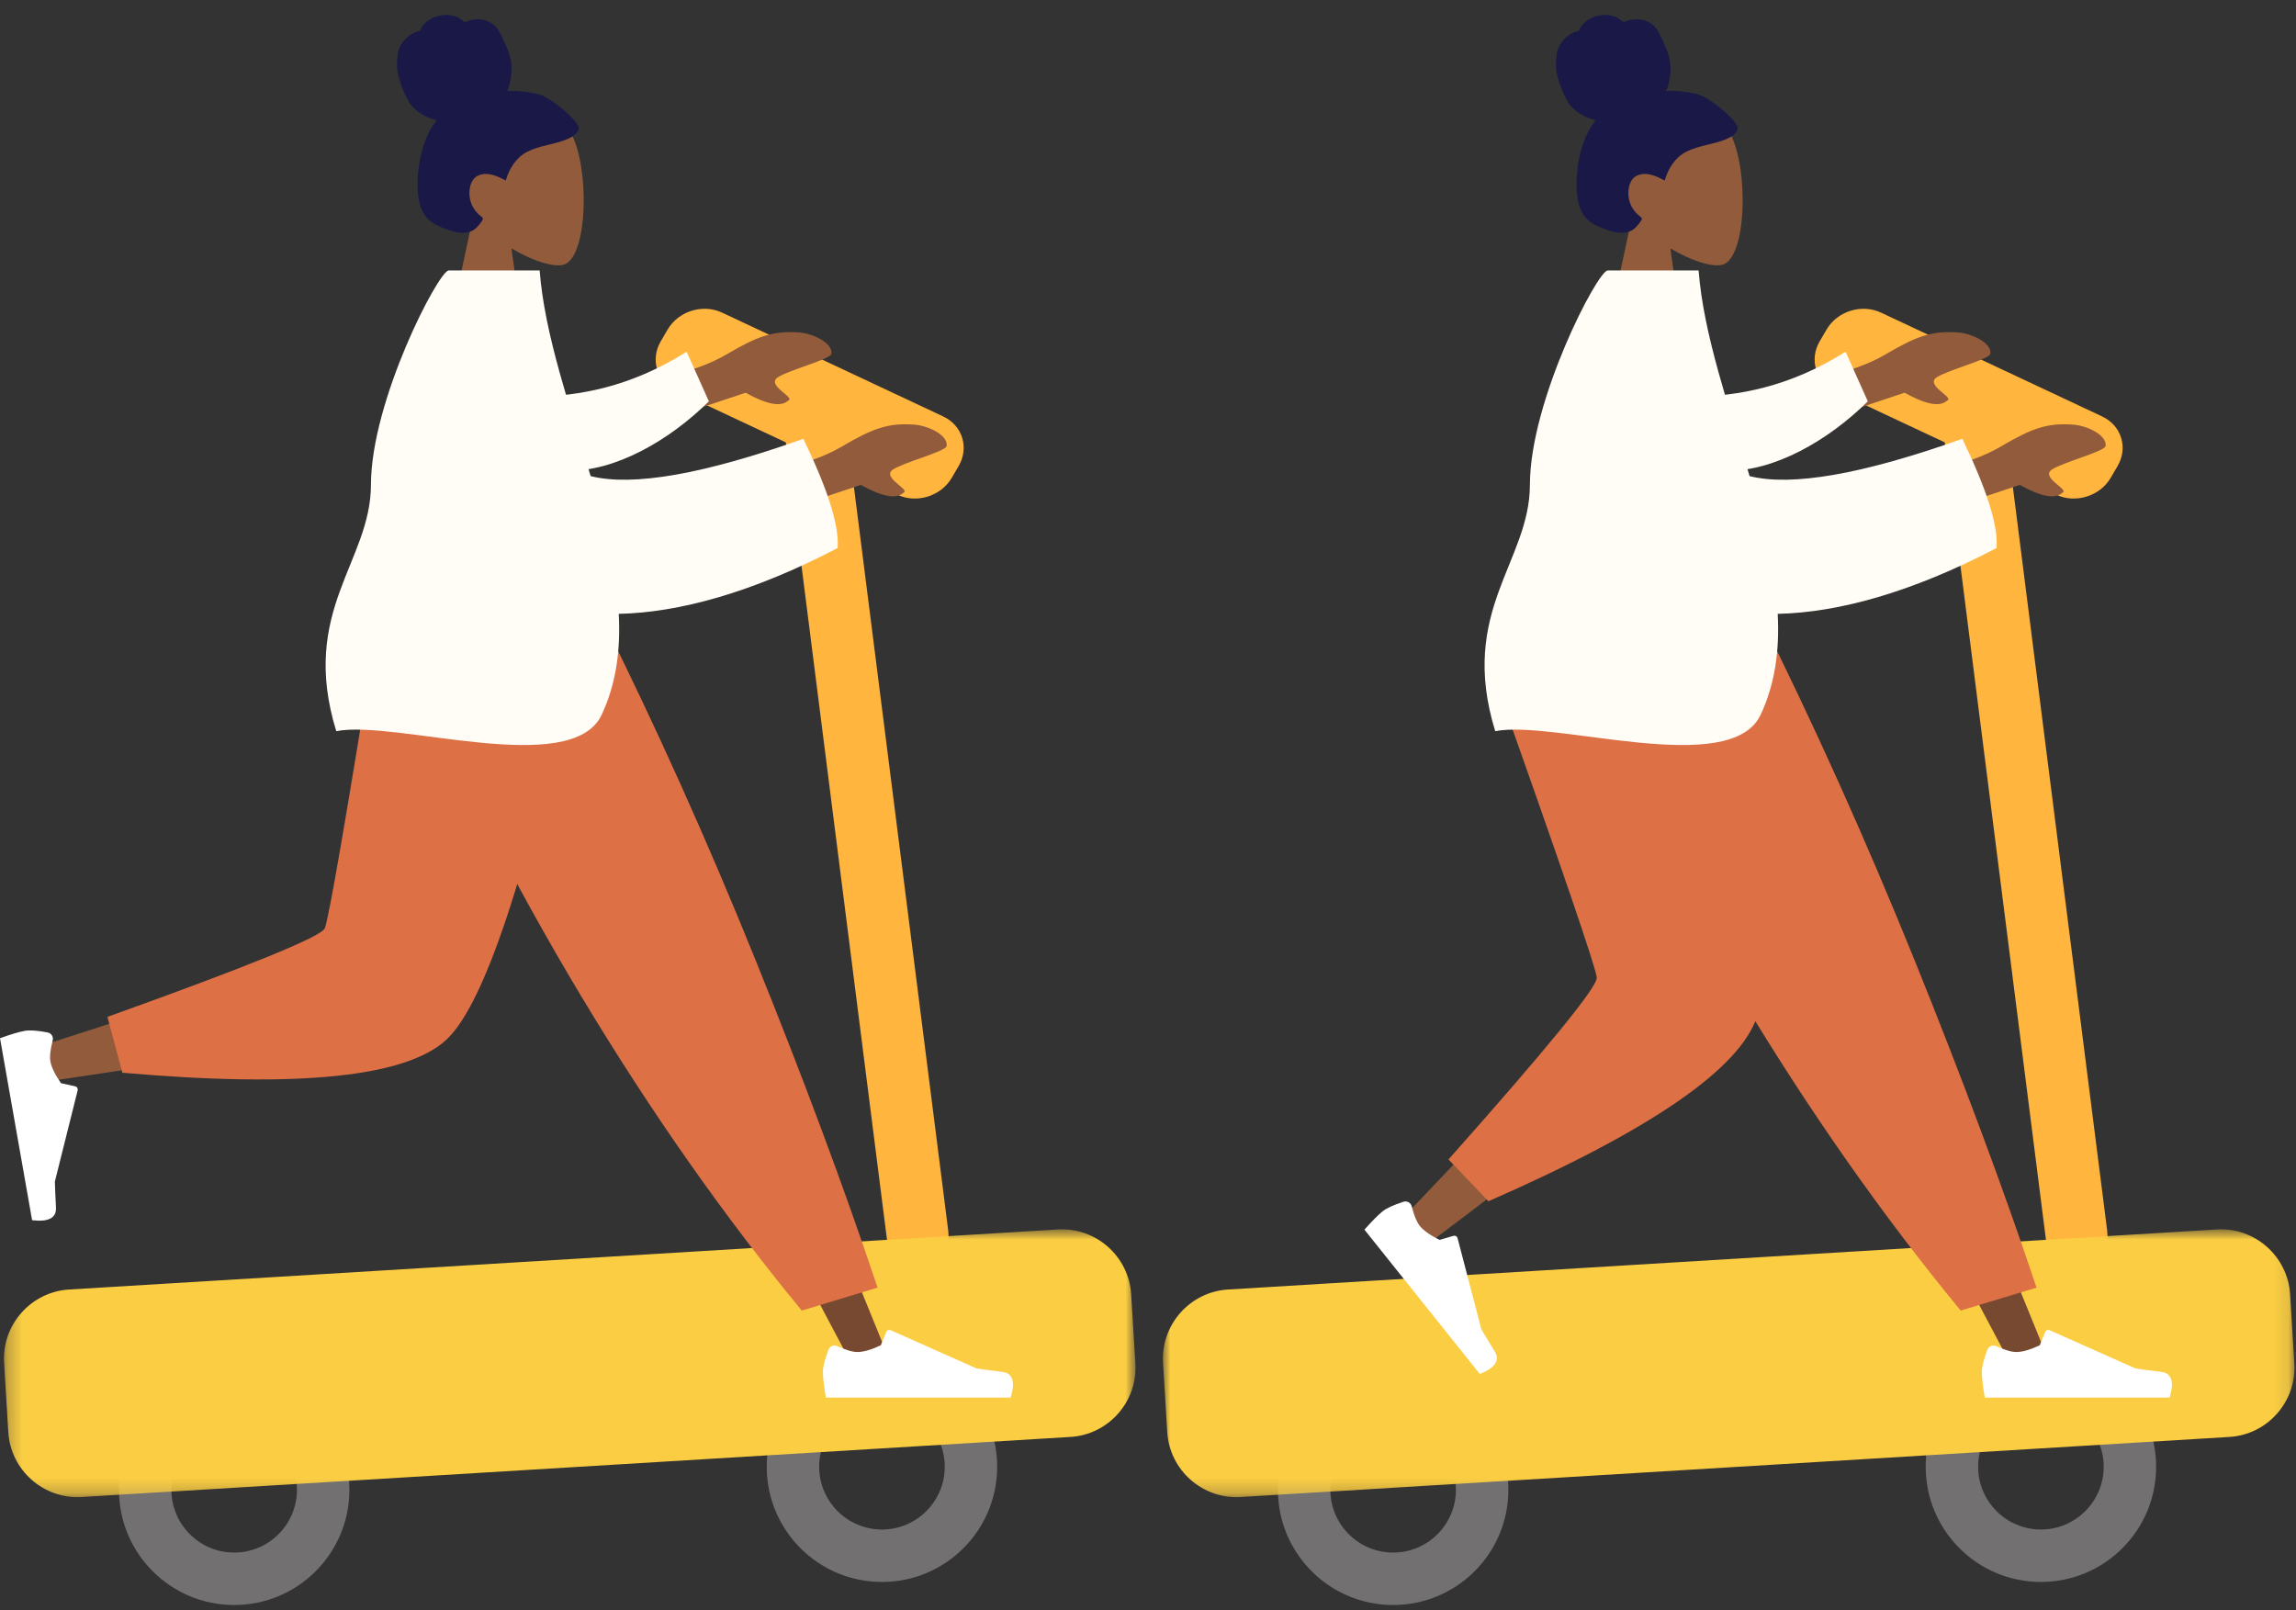 <?xml version="1.0" encoding="UTF-8"?>
<svg width="154px" height="108px" viewBox="0 0 154 108" version="1.1" xmlns="http://www.w3.org/2000/svg" xmlns:xlink="http://www.w3.org/1999/xlink">
    <rect x="0" y="0" width="154" height="108" fill="#333333" stroke="none"/>
    <!-- Generator: Sketch 52.6 (67491) - http://www.bohemiancoding.com/sketch -->
    <title>cassia-zoom copy 2</title>
    <desc>Created with Sketch.</desc>
    <defs>
        <polygon id="path-1" points="0.265 0.802 76.162 0.802 76.162 18.765 0.265 18.765"></polygon>
        <polygon id="path-3" points="0 0.802 75.897 0.802 75.897 18.765 0 18.765"></polygon>
    </defs>
    <g id="cassia-zoom-copy-2" stroke="none" stroke-width="1" fill="none" fill-rule="evenodd">
        <g id="Group-34" transform="translate(0, 1)">
            <path d="M15.707,91.194 C11.439,91.194 7.979,94.654 7.979,98.922 C7.979,103.19 11.439,106.65 15.707,106.65 C19.976,106.65 23.436,103.19 23.436,98.922 C23.436,94.654 19.976,91.194 15.707,91.194 M15.707,94.711 C18.029,94.711 19.918,96.6 19.918,98.922 C19.918,101.244 18.029,103.133 15.707,103.133 C13.386,103.133 11.496,101.244 11.496,98.922 C11.496,96.6 13.386,94.711 15.707,94.711" id="Fill-1" fill="#727070"></path>
            <path d="M59.155,89.648 C54.887,89.648 51.427,93.108 51.427,97.377 C51.427,101.644 54.887,105.104 59.155,105.104 C63.424,105.104 66.884,101.644 66.884,97.377 C66.884,93.108 63.424,89.648 59.155,89.648 M59.155,93.165 C61.477,93.165 63.367,95.054 63.367,97.377 C63.367,99.698 61.477,101.587 59.155,101.587 C56.834,101.587 54.944,99.698 54.944,97.377 C54.944,95.054 56.834,93.165 59.155,93.165" id="Fill-3" fill="#727070"></path>
            <path d="M62.683,84.105 L61.058,84.776 C60.399,85.048 59.746,84.28 59.611,83.073 L52.539,27.33 C52.372,25.978 52.836,24.634 53.578,24.329 L54.871,23.794 C55.613,23.488 56.349,24.335 56.517,25.687 L63.598,81.52 C63.73,82.692 63.323,83.84 62.683,84.105" id="Fill-5" fill="#FFB53E"></path>
            <path d="M48.431,19.967 L63.264,26.932 C64.557,27.538 65.02,29.03 64.297,30.262 L63.836,31.05 C63.114,32.282 61.481,32.789 60.187,32.183 L45.354,25.218 C44.061,24.612 43.598,23.119 44.321,21.887 L44.782,21.1 C45.504,19.867 47.138,19.361 48.431,19.967" id="Fill-7" fill="#FFB53E"></path>
            <g id="Group-11" transform="translate(0, 80.65)">
                <mask id="mask-2" fill="white">
                    <use xlink:href="#path-1"></use>
                </mask>
                <g id="Clip-10"></g>
                <path d="M71.801,14.727 L5.473,18.757 C2.924,18.912 0.711,16.953 0.557,14.404 L0.274,9.757 C0.119,7.207 2.078,4.996 4.627,4.84 L70.955,0.811 C73.504,0.656 75.717,2.615 75.871,5.164 L76.154,9.811 C76.309,12.36 74.35,14.573 71.801,14.727" id="Fill-9" fill="#FACD43" mask="url(#mask-2)"></path>
            </g>
            <path d="M31.738,13.513 C30.725,12.325 30.041,10.867 30.155,9.236 C30.485,4.533 37.032,5.567 38.305,7.941 C39.579,10.315 39.427,16.335 37.781,16.76 C37.125,16.929 35.726,16.515 34.303,15.657 L35.197,21.976 L29.923,21.976 L31.738,13.513 Z" id="Fill-12" fill="#915B3C"></path>
            <path d="M36.222,5.356 C35.501,5.136 34.455,5.061 34.015,5.112 C34.266,4.512 34.365,3.844 34.285,3.193 C34.205,2.561 33.923,2.023 33.661,1.459 C33.541,1.199 33.405,0.94 33.201,0.741 C32.993,0.539 32.732,0.405 32.456,0.34 C32.174,0.276 31.88,0.281 31.598,0.34 C31.473,0.367 31.362,0.423 31.24,0.456 C31.114,0.488 31.053,0.409 30.962,0.331 C30.743,0.14 30.421,0.046 30.144,0.013 C29.833,-0.025 29.51,0.022 29.213,0.125 C28.925,0.224 28.648,0.386 28.439,0.622 C28.346,0.726 28.261,0.845 28.206,0.977 C28.184,1.032 28.18,1.063 28.126,1.084 C28.076,1.102 28.018,1.102 27.966,1.12 C27.469,1.289 27.043,1.673 26.811,2.167 C26.676,2.456 26.612,2.962 26.629,3.532 C26.647,4.1 27.16,5.584 27.641,6.126 C28.07,6.608 28.7,6.927 29.308,7.067 C28.904,7.528 28.635,8.105 28.437,8.691 C28.221,9.328 28.087,9.99 28.037,10.665 C27.991,11.305 27.987,11.982 28.137,12.609 C28.278,13.196 28.577,13.676 29.079,13.982 C29.309,14.122 29.557,14.227 29.805,14.323 C30.05,14.418 30.296,14.509 30.553,14.562 C31.038,14.663 31.598,14.645 31.972,14.258 C32.108,14.12 32.255,13.944 32.354,13.774 C32.389,13.712 32.41,13.672 32.368,13.613 C32.317,13.542 32.233,13.486 32.167,13.43 C31.789,13.11 31.556,12.683 31.497,12.176 C31.438,11.662 31.576,10.997 32.076,10.772 C32.694,10.495 33.374,10.813 33.923,11.11 C34.157,10.287 34.636,9.544 35.387,9.167 C36.218,8.749 37.172,8.7 38.026,8.341 C38.248,8.248 38.475,8.142 38.639,7.952 C38.707,7.872 38.788,7.769 38.816,7.664 C38.851,7.525 38.762,7.41 38.693,7.301 C38.327,6.73 36.943,5.576 36.222,5.356" id="Fill-14" fill="#191847"></path>
            <polygon id="Fill-16" fill="#784931" points="28.605 40.216 44.934 67.516 57.177 90.596 59.814 90.596 39.301 40.216"></polygon>
            <path d="M55.565,89.531 C55.319,90.187 55.196,90.678 55.196,91.005 C55.196,91.401 55.262,91.979 55.394,92.739 L67.789,92.739 C68.111,91.675 67.925,91.099 67.231,91.014 C66.537,90.929 65.961,90.853 65.502,90.785 L59.741,88.217 C59.629,88.167 59.5,88.217 59.451,88.328 L59.448,88.334 L59.078,89.231 C58.435,89.531 57.913,89.681 57.511,89.681 C57.185,89.681 56.734,89.55 56.16,89.286 C55.939,89.184 55.678,89.282 55.577,89.503 C55.573,89.511 55.568,89.521 55.565,89.531" id="Fill-18" fill="#FFFFFF"></path>
            <path d="M53.776,86.901 L58.861,85.363 C56.633,78.702 53.904,71.373 50.67,63.374 C47.435,55.375 43.964,47.656 40.252,40.216 L25.889,40.216 C30.015,49.627 34.391,58.177 39.014,65.868 C43.636,73.559 48.557,80.57 53.776,86.901" id="Fill-20" fill="#DD7045"></path>
            <path d="M27.531,40.216 C25.99,49.81 23.017,62.067 22.737,62.445 C22.55,62.696 15.817,64.952 2.538,69.213 L3.108,71.538 C18.942,69.253 27.286,67.481 28.138,66.221 C29.417,64.33 35.801,49.394 38.273,40.216 L27.531,40.216 Z" id="Fill-22" fill="#915B3C"></path>
            <path d="M7.206,67.203 L8.209,70.948 C20.053,71.987 27.31,71.236 29.979,68.697 C32.649,66.157 35.692,56.664 39.108,40.217 L25.413,40.217 C23.249,53.684 22.039,60.701 21.783,61.266 C21.527,61.832 16.668,63.81 7.206,67.203" id="Fill-24" fill="#DD7045"></path>
            <path d="M3.189,68.245 C2.501,68.116 1.996,68.081 1.674,68.138 C1.284,68.206 0.726,68.372 0.001,68.634 C0.081,69.087 0.797,73.155 2.153,80.841 C3.257,80.973 3.792,80.689 3.754,79.991 C3.717,79.293 3.693,78.712 3.68,78.248 L5.21,72.129 C5.239,72.011 5.168,71.891 5.049,71.862 C5.047,71.862 5.045,71.861 5.043,71.861 L4.094,71.652 C3.688,71.071 3.45,70.584 3.379,70.188 C3.323,69.866 3.375,69.4 3.535,68.788 C3.595,68.553 3.455,68.312 3.22,68.252 C3.21,68.249 3.2,68.247 3.189,68.245" id="Fill-26" fill="#FFFFFF"></path>
            <path d="M46.482,26.518 L50.01,25.34 C51.44,26.138 52.393,26.312 52.869,25.864 C53.372,25.661 51.364,24.849 52.167,24.309 C52.872,23.833 55.712,23.092 55.765,22.737 C55.873,21.997 54.52,21.363 53.588,21.297 C51.849,21.176 50.848,21.528 48.735,22.769 C47.63,23.418 46.241,23.918 44.565,24.27 L46.482,26.518 Z M54.211,32.701 L57.738,31.523 C59.169,32.321 60.122,32.495 60.597,32.046 C61.1,31.843 59.091,31.032 59.894,30.491 C60.6,30.016 63.441,29.275 63.493,28.918 C63.601,28.179 62.248,27.545 61.317,27.48 C59.577,27.359 58.577,27.71 56.463,28.952 C55.359,29.601 53.968,30.101 52.293,30.453 L54.211,32.701 Z" id="Fill-28" fill="#915B3C"></path>
            <path d="M36.018,25.594 C38.69,25.567 42.252,25.002 46.054,22.589 L47.547,25.918 C44.925,28.521 41.238,30.658 38.014,30.569 C35.473,30.496 34.175,27.424 36.018,25.594" id="Fill-30" fill="#FFFDF6"></path>
            <path d="M39.615,30.934 C42.452,31.641 47.208,30.807 53.885,28.431 C55.541,31.858 56.306,34.3 56.181,35.759 C50.454,38.75 45.545,40.084 41.501,40.172 C41.629,42.573 41.337,44.856 40.355,46.942 C38.339,51.232 26.526,47.259 22.554,48.041 C20.067,39.964 24.877,36.681 24.881,31.513 C24.885,25.853 29.429,17.141 30.097,17.141 L36.195,17.141 C36.532,21.464 38.225,26.228 39.615,30.934" id="Fill-32" fill="#FFFDF6"></path>
        </g>
        <g id="Group-34" transform="translate(78, 1)">
            <path d="M15.442,91.194 C11.174,91.194 7.714,94.654 7.714,98.922 C7.714,103.19 11.174,106.65 15.442,106.65 C19.711,106.65 23.171,103.19 23.171,98.922 C23.171,94.654 19.711,91.194 15.442,91.194 M15.442,94.711 C17.764,94.711 19.653,96.6 19.653,98.922 C19.653,101.244 17.764,103.133 15.442,103.133 C13.121,103.133 11.231,101.244 11.231,98.922 C11.231,96.6 13.121,94.711 15.442,94.711" id="Fill-1" fill="#727070"></path>
            <path d="M58.89,89.648 C54.622,89.648 51.162,93.108 51.162,97.377 C51.162,101.644 54.622,105.104 58.89,105.104 C63.159,105.104 66.619,101.644 66.619,97.377 C66.619,93.108 63.159,89.648 58.89,89.648 M58.89,93.165 C61.212,93.165 63.102,95.054 63.102,97.377 C63.102,99.698 61.212,101.587 58.89,101.587 C56.569,101.587 54.679,99.698 54.679,97.377 C54.679,95.054 56.569,93.165 58.89,93.165" id="Fill-3" fill="#727070"></path>
            <path d="M62.417,84.105 L60.792,84.776 C60.133,85.048 59.48,84.28 59.345,83.073 L52.273,27.33 C52.106,25.978 52.57,24.634 53.312,24.329 L54.605,23.794 C55.347,23.488 56.083,24.335 56.251,25.687 L63.332,81.52 C63.464,82.692 63.057,83.84 62.417,84.105" id="Fill-5" fill="#FFB53E"></path>
            <path d="M48.165,19.967 L62.998,26.932 C64.291,27.538 64.754,29.03 64.031,30.262 L63.57,31.05 C62.848,32.282 61.215,32.789 59.921,32.183 L45.088,25.218 C43.795,24.612 43.332,23.119 44.055,21.887 L44.516,21.1 C45.238,19.867 46.872,19.361 48.165,19.967" id="Fill-7" fill="#FFB53E"></path>
            <g id="Group-11" transform="translate(0, 80.65)">
                <mask id="mask-4" fill="white">
                    <use xlink:href="#path-3"></use>
                </mask>
                <g id="Clip-10"></g>
                <path d="M71.535,14.727 L5.207,18.757 C2.659,18.912 0.446,16.953 0.291,14.404 L0.009,9.757 C-0.146,7.207 1.812,4.996 4.362,4.84 L70.689,0.811 C73.239,0.656 75.451,2.615 75.606,5.164 L75.888,9.811 C76.043,12.36 74.085,14.573 71.535,14.727" id="Fill-9" fill="#FACD43" mask="url(#mask-4)"></path>
            </g>
            <path d="M31.473,13.513 C30.46,12.325 29.776,10.867 29.89,9.236 C30.22,4.533 36.767,5.567 38.04,7.941 C39.314,10.315 39.162,16.335 37.516,16.76 C36.86,16.929 35.461,16.515 34.038,15.657 L34.932,21.976 L29.658,21.976 L31.473,13.513 Z" id="Fill-12" fill="#915B3C"></path>
            <path d="M35.956,5.356 C35.235,5.136 34.189,5.061 33.749,5.112 C34,4.512 34.099,3.844 34.019,3.193 C33.939,2.561 33.657,2.023 33.395,1.459 C33.275,1.199 33.139,0.94 32.935,0.741 C32.727,0.539 32.466,0.405 32.19,0.34 C31.908,0.276 31.614,0.281 31.332,0.34 C31.207,0.367 31.096,0.423 30.974,0.456 C30.848,0.488 30.787,0.409 30.696,0.331 C30.477,0.14 30.155,0.046 29.878,0.013 C29.567,-0.025 29.244,0.022 28.947,0.125 C28.659,0.224 28.382,0.386 28.173,0.622 C28.08,0.726 27.995,0.845 27.94,0.977 C27.918,1.032 27.914,1.063 27.86,1.084 C27.81,1.102 27.752,1.102 27.7,1.12 C27.203,1.289 26.777,1.673 26.545,2.167 C26.41,2.456 26.346,2.962 26.363,3.532 C26.381,4.1 26.894,5.584 27.375,6.126 C27.804,6.608 28.434,6.927 29.042,7.067 C28.638,7.528 28.369,8.105 28.171,8.691 C27.955,9.328 27.821,9.99 27.771,10.665 C27.725,11.305 27.721,11.982 27.871,12.609 C28.012,13.196 28.311,13.676 28.813,13.982 C29.043,14.122 29.291,14.227 29.539,14.323 C29.784,14.418 30.03,14.509 30.287,14.562 C30.772,14.663 31.332,14.645 31.706,14.258 C31.842,14.12 31.989,13.944 32.088,13.774 C32.123,13.712 32.144,13.672 32.102,13.613 C32.051,13.542 31.967,13.486 31.901,13.43 C31.523,13.11 31.29,12.683 31.231,12.176 C31.172,11.662 31.31,10.997 31.81,10.772 C32.428,10.495 33.108,10.813 33.657,11.11 C33.891,10.287 34.37,9.544 35.121,9.167 C35.952,8.749 36.906,8.7 37.76,8.341 C37.982,8.248 38.209,8.142 38.373,7.952 C38.441,7.872 38.522,7.769 38.55,7.664 C38.585,7.525 38.496,7.41 38.427,7.301 C38.061,6.73 36.677,5.576 35.956,5.356" id="Fill-14" fill="#191847"></path>
            <polygon id="Fill-16" fill="#784931" points="28.339 40.216 44.668 67.516 56.911 90.596 59.548 90.596 39.035 40.216"></polygon>
            <path d="M55.299,89.531 C55.053,90.187 54.93,90.678 54.93,91.005 C54.93,91.401 54.996,91.979 55.128,92.739 L67.523,92.739 C67.845,91.675 67.659,91.099 66.965,91.014 C66.271,90.929 65.695,90.853 65.236,90.785 L59.475,88.217 C59.363,88.167 59.234,88.217 59.185,88.328 L59.182,88.334 L58.812,89.231 C58.169,89.531 57.647,89.681 57.245,89.681 C56.919,89.681 56.468,89.55 55.894,89.286 C55.673,89.184 55.412,89.282 55.311,89.503 C55.307,89.511 55.302,89.521 55.299,89.531" id="Fill-18" fill="#FFFFFF"></path>
            <path d="M53.511,86.901 L58.596,85.363 C56.368,78.702 53.638,71.373 50.405,63.374 C47.17,55.375 43.698,47.656 39.987,40.216 L25.623,40.216 C29.75,49.627 34.125,58.177 38.748,65.868 C43.371,73.559 48.292,80.57 53.511,86.901" id="Fill-20" fill="#DD7045"></path>
            <path d="M24.054,43.337 C27.301,52.495 30.569,64.677 30.503,65.144 C30.46,65.454 25.633,70.662 16.023,80.766 L17.637,82.534 C30.438,72.939 36.91,67.382 37.054,65.867 C37.27,63.596 35.711,47.428 33.482,38.188 L24.054,43.337 Z" id="Fill-22" fill="#915B3C"></path>
            <path d="M19.155,76.765 L21.832,79.57 C32.723,74.804 38.731,70.666 39.857,67.157 C40.982,63.648 39.101,53.858 34.215,37.786 L22.195,44.353 C26.753,57.209 29.054,63.948 29.101,64.566 C29.148,65.185 25.833,69.25 19.155,76.765" id="Fill-24" fill="#DD7045"></path>
            <path d="M16.128,79.604 C15.462,79.823 15.002,80.033 14.747,80.237 C14.438,80.484 14.027,80.897 13.517,81.475 C13.804,81.833 16.384,85.06 21.257,91.155 C22.29,90.742 22.623,90.238 22.256,89.642 C21.889,89.047 21.589,88.549 21.356,88.148 L19.764,82.044 C19.732,81.927 19.612,81.857 19.495,81.887 C19.493,81.888 19.491,81.888 19.489,81.889 L18.557,82.161 C17.921,81.846 17.478,81.533 17.227,81.218 C17.024,80.963 16.845,80.53 16.691,79.916 C16.633,79.68 16.395,79.537 16.158,79.596 C16.149,79.598 16.139,79.601 16.128,79.604" id="Fill-26" fill="#FFFFFF"></path>
            <path d="M46.216,26.518 L49.744,25.34 C51.174,26.138 52.127,26.312 52.603,25.864 C53.106,25.661 51.098,24.849 51.901,24.309 C52.606,23.833 55.446,23.092 55.499,22.737 C55.607,21.997 54.254,21.363 53.322,21.297 C51.583,21.176 50.582,21.528 48.469,22.769 C47.364,23.418 45.975,23.918 44.299,24.27 L46.216,26.518 Z M53.945,32.701 L57.472,31.523 C58.903,32.321 59.856,32.495 60.331,32.046 C60.834,31.843 58.825,31.032 59.628,30.491 C60.334,30.016 63.175,29.275 63.227,28.918 C63.335,28.179 61.982,27.545 61.051,27.48 C59.311,27.359 58.311,27.71 56.197,28.952 C55.093,29.601 53.702,30.101 52.027,30.453 L53.945,32.701 Z" id="Fill-28" fill="#915B3C"></path>
            <path d="M35.752,25.594 C38.424,25.567 41.986,25.002 45.788,22.589 L47.281,25.918 C44.659,28.521 40.972,30.658 37.748,30.569 C35.207,30.496 33.909,27.424 35.752,25.594" id="Fill-30" fill="#FFFDF6"></path>
            <path d="M39.35,30.934 C42.187,31.641 46.943,30.807 53.62,28.431 C55.276,31.858 56.041,34.3 55.916,35.759 C50.189,38.75 45.28,40.084 41.236,40.172 C41.364,42.573 41.072,44.856 40.09,46.942 C38.074,51.232 26.261,47.259 22.289,48.041 C19.802,39.964 24.612,36.681 24.616,31.513 C24.62,25.853 29.164,17.141 29.832,17.141 L35.93,17.141 C36.267,21.464 37.96,26.228 39.35,30.934" id="Fill-32" fill="#FFFDF6"></path>
        </g>
    </g>
</svg>